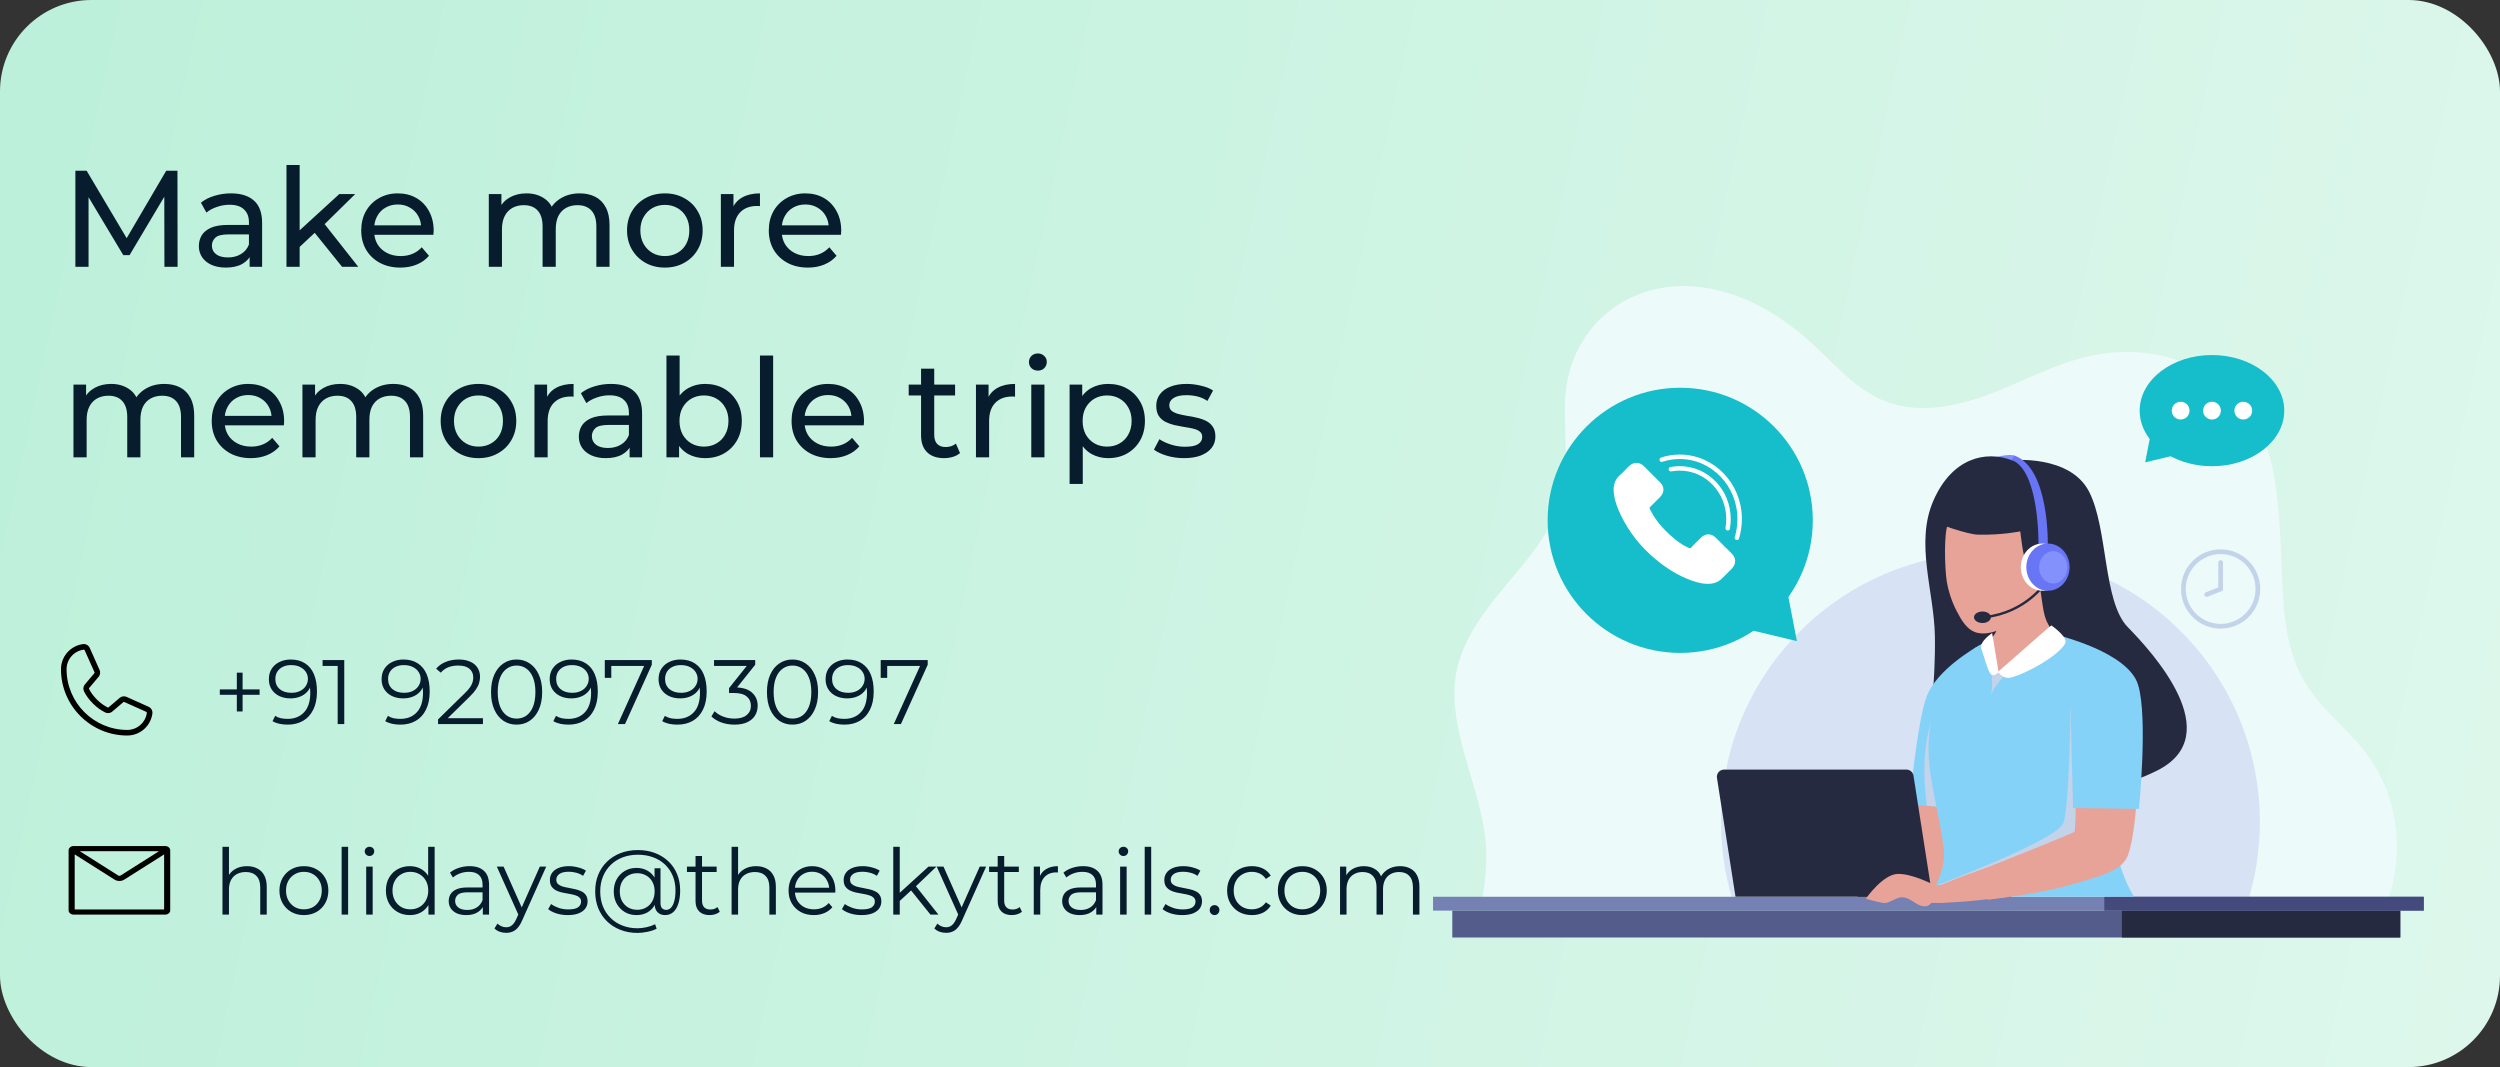 <svg width="328" height="140" viewBox="0 0 328 140" fill="none" xmlns="http://www.w3.org/2000/svg">
<rect x="0" y="0" width="328" height="140" fill="#333333" stroke="none"/>
<rect width="328" height="140" rx="12" fill="url(#paint0_linear_0_2710)"/>
<path d="M9.89 35V22.4H11.366L17.018 31.922H16.226L21.806 22.4H23.282L23.3 35H21.572L21.554 25.118H21.968L17 33.47H16.172L11.168 25.118H11.618V35H9.89ZM32.751 35V32.984L32.661 32.606V29.168C32.661 28.436 32.445 27.872 32.013 27.476C31.593 27.068 30.957 26.864 30.105 26.864C29.541 26.864 28.989 26.96 28.449 27.152C27.909 27.332 27.453 27.578 27.081 27.89L26.361 26.594C26.853 26.198 27.441 25.898 28.125 25.694C28.821 25.478 29.547 25.37 30.303 25.37C31.611 25.37 32.619 25.688 33.327 26.324C34.035 26.96 34.389 27.932 34.389 29.24V35H32.751ZM29.619 35.108C28.911 35.108 28.287 34.988 27.747 34.748C27.219 34.508 26.811 34.178 26.523 33.758C26.235 33.326 26.091 32.84 26.091 32.3C26.091 31.784 26.211 31.316 26.451 30.896C26.703 30.476 27.105 30.14 27.657 29.888C28.221 29.636 28.977 29.51 29.925 29.51H32.949V30.752H29.997C29.133 30.752 28.551 30.896 28.251 31.184C27.951 31.472 27.801 31.82 27.801 32.228C27.801 32.696 27.987 33.074 28.359 33.362C28.731 33.638 29.247 33.776 29.907 33.776C30.555 33.776 31.119 33.632 31.599 33.344C32.091 33.056 32.445 32.636 32.661 32.084L33.003 33.272C32.775 33.836 32.373 34.286 31.797 34.622C31.221 34.946 30.495 35.108 29.619 35.108ZM38.991 32.696L39.027 30.482L44.517 25.46H46.605L42.393 29.6L41.457 30.392L38.991 32.696ZM37.587 35V21.644H39.315V35H37.587ZM44.877 35L41.133 30.356L42.249 28.97L47.001 35H44.877ZM52.523 35.108C51.503 35.108 50.603 34.898 49.823 34.478C49.055 34.058 48.455 33.482 48.023 32.75C47.603 32.018 47.393 31.178 47.393 30.23C47.393 29.282 47.597 28.442 48.005 27.71C48.425 26.978 48.995 26.408 49.715 26C50.447 25.58 51.269 25.37 52.181 25.37C53.105 25.37 53.921 25.574 54.629 25.982C55.337 26.39 55.889 26.966 56.285 27.71C56.693 28.442 56.897 29.3 56.897 30.284C56.897 30.356 56.891 30.44 56.879 30.536C56.879 30.632 56.873 30.722 56.861 30.806H48.743V29.564H55.961L55.259 29.996C55.271 29.384 55.145 28.838 54.881 28.358C54.617 27.878 54.251 27.506 53.783 27.242C53.327 26.966 52.793 26.828 52.181 26.828C51.581 26.828 51.047 26.966 50.579 27.242C50.111 27.506 49.745 27.884 49.481 28.376C49.217 28.856 49.085 29.408 49.085 30.032V30.32C49.085 30.956 49.229 31.526 49.517 32.03C49.817 32.522 50.231 32.906 50.759 33.182C51.287 33.458 51.893 33.596 52.577 33.596C53.141 33.596 53.651 33.5 54.107 33.308C54.575 33.116 54.983 32.828 55.331 32.444L56.285 33.56C55.853 34.064 55.313 34.448 54.665 34.712C54.029 34.976 53.315 35.108 52.523 35.108ZM76.064 25.37C76.832 25.37 77.51 25.52 78.098 25.82C78.686 26.12 79.142 26.576 79.466 27.188C79.802 27.8 79.97 28.574 79.97 29.51V35H78.242V29.708C78.242 28.784 78.026 28.088 77.594 27.62C77.162 27.152 76.556 26.918 75.776 26.918C75.2 26.918 74.696 27.038 74.264 27.278C73.832 27.518 73.496 27.872 73.256 28.34C73.028 28.808 72.914 29.39 72.914 30.086V35H71.186V29.708C71.186 28.784 70.97 28.088 70.538 27.62C70.118 27.152 69.512 26.918 68.72 26.918C68.156 26.918 67.658 27.038 67.226 27.278C66.794 27.518 66.458 27.872 66.218 28.34C65.978 28.808 65.858 29.39 65.858 30.086V35H64.13V25.46H65.786V27.998L65.516 27.35C65.816 26.726 66.278 26.24 66.902 25.892C67.526 25.544 68.252 25.37 69.08 25.37C69.992 25.37 70.778 25.598 71.438 26.054C72.098 26.498 72.53 27.176 72.734 28.088L72.032 27.8C72.32 27.068 72.824 26.48 73.544 26.036C74.264 25.592 75.104 25.37 76.064 25.37ZM87.236 35.108C86.276 35.108 85.424 34.898 84.68 34.478C83.936 34.058 83.348 33.482 82.916 32.75C82.484 32.006 82.268 31.166 82.268 30.23C82.268 29.282 82.484 28.442 82.916 27.71C83.348 26.978 83.936 26.408 84.68 26C85.424 25.58 86.276 25.37 87.236 25.37C88.184 25.37 89.03 25.58 89.774 26C90.53 26.408 91.118 26.978 91.538 27.71C91.97 28.43 92.186 29.27 92.186 30.23C92.186 31.178 91.97 32.018 91.538 32.75C91.118 33.482 90.53 34.058 89.774 34.478C89.03 34.898 88.184 35.108 87.236 35.108ZM87.236 33.596C87.848 33.596 88.394 33.458 88.874 33.182C89.366 32.906 89.75 32.516 90.026 32.012C90.302 31.496 90.44 30.902 90.44 30.23C90.44 29.546 90.302 28.958 90.026 28.466C89.75 27.962 89.366 27.572 88.874 27.296C88.394 27.02 87.848 26.882 87.236 26.882C86.624 26.882 86.078 27.02 85.598 27.296C85.118 27.572 84.734 27.962 84.446 28.466C84.158 28.958 84.014 29.546 84.014 30.23C84.014 30.902 84.158 31.496 84.446 32.012C84.734 32.516 85.118 32.906 85.598 33.182C86.078 33.458 86.624 33.596 87.236 33.596ZM94.576 35V25.46H96.231V28.052L96.07 27.404C96.334 26.744 96.778 26.24 97.401 25.892C98.025 25.544 98.793 25.37 99.706 25.37V27.044C99.633 27.032 99.561 27.026 99.49 27.026C99.43 27.026 99.37 27.026 99.309 27.026C98.385 27.026 97.653 27.302 97.114 27.854C96.573 28.406 96.303 29.204 96.303 30.248V35H94.576ZM105.995 35.108C104.975 35.108 104.075 34.898 103.295 34.478C102.527 34.058 101.927 33.482 101.495 32.75C101.075 32.018 100.865 31.178 100.865 30.23C100.865 29.282 101.069 28.442 101.477 27.71C101.897 26.978 102.467 26.408 103.187 26C103.919 25.58 104.741 25.37 105.653 25.37C106.577 25.37 107.393 25.574 108.101 25.982C108.809 26.39 109.361 26.966 109.757 27.71C110.165 28.442 110.369 29.3 110.369 30.284C110.369 30.356 110.363 30.44 110.351 30.536C110.351 30.632 110.345 30.722 110.333 30.806H102.215V29.564H109.433L108.731 29.996C108.743 29.384 108.617 28.838 108.353 28.358C108.089 27.878 107.723 27.506 107.255 27.242C106.799 26.966 106.265 26.828 105.653 26.828C105.053 26.828 104.519 26.966 104.051 27.242C103.583 27.506 103.217 27.884 102.953 28.376C102.689 28.856 102.557 29.408 102.557 30.032V30.32C102.557 30.956 102.701 31.526 102.989 32.03C103.289 32.522 103.703 32.906 104.231 33.182C104.759 33.458 105.365 33.596 106.049 33.596C106.613 33.596 107.123 33.5 107.579 33.308C108.047 33.116 108.455 32.828 108.803 32.444L109.757 33.56C109.325 34.064 108.785 34.448 108.137 34.712C107.501 34.976 106.787 35.108 105.995 35.108ZM21.572 50.37C22.34 50.37 23.018 50.52 23.606 50.82C24.194 51.12 24.65 51.576 24.974 52.188C25.31 52.8 25.478 53.574 25.478 54.51V60H23.75V54.708C23.75 53.784 23.534 53.088 23.102 52.62C22.67 52.152 22.064 51.918 21.284 51.918C20.708 51.918 20.204 52.038 19.772 52.278C19.34 52.518 19.004 52.872 18.764 53.34C18.536 53.808 18.422 54.39 18.422 55.086V60H16.694V54.708C16.694 53.784 16.478 53.088 16.046 52.62C15.626 52.152 15.02 51.918 14.228 51.918C13.664 51.918 13.166 52.038 12.734 52.278C12.302 52.518 11.966 52.872 11.726 53.34C11.486 53.808 11.366 54.39 11.366 55.086V60H9.638V50.46H11.294V52.998L11.024 52.35C11.324 51.726 11.786 51.24 12.41 50.892C13.034 50.544 13.76 50.37 14.588 50.37C15.5 50.37 16.286 50.598 16.946 51.054C17.606 51.498 18.038 52.176 18.242 53.088L17.54 52.8C17.828 52.068 18.332 51.48 19.052 51.036C19.772 50.592 20.612 50.37 21.572 50.37ZM32.906 60.108C31.886 60.108 30.985 59.898 30.206 59.478C29.438 59.058 28.837 58.482 28.405 57.75C27.985 57.018 27.776 56.178 27.776 55.23C27.776 54.282 27.98 53.442 28.387 52.71C28.808 51.978 29.378 51.408 30.098 51C30.829 50.58 31.651 50.37 32.563 50.37C33.487 50.37 34.303 50.574 35.011 50.982C35.719 51.39 36.272 51.966 36.667 52.71C37.075 53.442 37.279 54.3 37.279 55.284C37.279 55.356 37.273 55.44 37.261 55.536C37.261 55.632 37.255 55.722 37.243 55.806H29.125V54.564H36.343L35.642 54.996C35.654 54.384 35.528 53.838 35.264 53.358C34.999 52.878 34.633 52.506 34.166 52.242C33.709 51.966 33.175 51.828 32.563 51.828C31.963 51.828 31.43 51.966 30.962 52.242C30.494 52.506 30.128 52.884 29.863 53.376C29.599 53.856 29.468 54.408 29.468 55.032V55.32C29.468 55.956 29.611 56.526 29.899 57.03C30.2 57.522 30.613 57.906 31.142 58.182C31.669 58.458 32.276 58.596 32.959 58.596C33.523 58.596 34.033 58.5 34.489 58.308C34.958 58.116 35.365 57.828 35.714 57.444L36.667 58.56C36.236 59.064 35.696 59.448 35.047 59.712C34.411 59.976 33.697 60.108 32.906 60.108ZM51.613 50.37C52.381 50.37 53.059 50.52 53.647 50.82C54.235 51.12 54.691 51.576 55.015 52.188C55.351 52.8 55.519 53.574 55.519 54.51V60H53.791V54.708C53.791 53.784 53.575 53.088 53.143 52.62C52.711 52.152 52.105 51.918 51.325 51.918C50.749 51.918 50.245 52.038 49.813 52.278C49.381 52.518 49.045 52.872 48.805 53.34C48.577 53.808 48.463 54.39 48.463 55.086V60H46.735V54.708C46.735 53.784 46.519 53.088 46.087 52.62C45.667 52.152 45.061 51.918 44.269 51.918C43.705 51.918 43.207 52.038 42.775 52.278C42.343 52.518 42.007 52.872 41.767 53.34C41.527 53.808 41.407 54.39 41.407 55.086V60H39.679V50.46H41.335V52.998L41.065 52.35C41.365 51.726 41.827 51.24 42.451 50.892C43.075 50.544 43.801 50.37 44.629 50.37C45.541 50.37 46.327 50.598 46.987 51.054C47.647 51.498 48.079 52.176 48.283 53.088L47.581 52.8C47.869 52.068 48.373 51.48 49.093 51.036C49.813 50.592 50.653 50.37 51.613 50.37ZM62.785 60.108C61.825 60.108 60.972 59.898 60.228 59.478C59.484 59.058 58.897 58.482 58.465 57.75C58.032 57.006 57.816 56.166 57.816 55.23C57.816 54.282 58.032 53.442 58.465 52.71C58.897 51.978 59.484 51.408 60.228 51C60.972 50.58 61.825 50.37 62.785 50.37C63.733 50.37 64.579 50.58 65.323 51C66.079 51.408 66.666 51.978 67.087 52.71C67.519 53.43 67.734 54.27 67.734 55.23C67.734 56.178 67.519 57.018 67.087 57.75C66.666 58.482 66.079 59.058 65.323 59.478C64.579 59.898 63.733 60.108 62.785 60.108ZM62.785 58.596C63.397 58.596 63.943 58.458 64.422 58.182C64.915 57.906 65.299 57.516 65.575 57.012C65.85 56.496 65.989 55.902 65.989 55.23C65.989 54.546 65.85 53.958 65.575 53.466C65.299 52.962 64.915 52.572 64.422 52.296C63.943 52.02 63.397 51.882 62.785 51.882C62.172 51.882 61.627 52.02 61.147 52.296C60.666 52.572 60.282 52.962 59.995 53.466C59.706 53.958 59.562 54.546 59.562 55.23C59.562 55.902 59.706 56.496 59.995 57.012C60.282 57.516 60.666 57.906 61.147 58.182C61.627 58.458 62.172 58.596 62.785 58.596ZM70.124 60V50.46H71.78V53.052L71.618 52.404C71.882 51.744 72.326 51.24 72.95 50.892C73.574 50.544 74.342 50.37 75.254 50.37V52.044C75.182 52.032 75.11 52.026 75.038 52.026C74.978 52.026 74.918 52.026 74.858 52.026C73.934 52.026 73.202 52.302 72.662 52.854C72.122 53.406 71.852 54.204 71.852 55.248V60H70.124ZM82.603 60V57.984L82.513 57.606V54.168C82.513 53.436 82.297 52.872 81.865 52.476C81.445 52.068 80.809 51.864 79.957 51.864C79.393 51.864 78.841 51.96 78.301 52.152C77.761 52.332 77.305 52.578 76.933 52.89L76.213 51.594C76.705 51.198 77.293 50.898 77.977 50.694C78.673 50.478 79.399 50.37 80.155 50.37C81.463 50.37 82.471 50.688 83.179 51.324C83.887 51.96 84.241 52.932 84.241 54.24V60H82.603ZM79.471 60.108C78.763 60.108 78.139 59.988 77.599 59.748C77.071 59.508 76.663 59.178 76.375 58.758C76.087 58.326 75.943 57.84 75.943 57.3C75.943 56.784 76.063 56.316 76.303 55.896C76.555 55.476 76.957 55.14 77.509 54.888C78.073 54.636 78.829 54.51 79.777 54.51H82.801V55.752H79.849C78.985 55.752 78.403 55.896 78.103 56.184C77.803 56.472 77.653 56.82 77.653 57.228C77.653 57.696 77.839 58.074 78.211 58.362C78.583 58.638 79.099 58.776 79.759 58.776C80.407 58.776 80.971 58.632 81.451 58.344C81.943 58.056 82.297 57.636 82.513 57.084L82.855 58.272C82.627 58.836 82.225 59.286 81.649 59.622C81.073 59.946 80.347 60.108 79.471 60.108ZM92.497 60.108C91.681 60.108 90.943 59.928 90.283 59.568C89.635 59.196 89.119 58.65 88.735 57.93C88.363 57.21 88.177 56.31 88.177 55.23C88.177 54.15 88.369 53.25 88.753 52.53C89.149 51.81 89.671 51.27 90.319 50.91C90.979 50.55 91.705 50.37 92.497 50.37C93.433 50.37 94.261 50.574 94.981 50.982C95.701 51.39 96.271 51.96 96.691 52.692C97.111 53.412 97.321 54.258 97.321 55.23C97.321 56.202 97.111 57.054 96.691 57.786C96.271 58.518 95.701 59.088 94.981 59.496C94.261 59.904 93.433 60.108 92.497 60.108ZM87.439 60V46.644H89.167V52.998L88.987 55.212L89.095 57.426V60H87.439ZM92.353 58.596C92.965 58.596 93.511 58.458 93.991 58.182C94.483 57.906 94.867 57.516 95.143 57.012C95.431 56.496 95.575 55.902 95.575 55.23C95.575 54.546 95.431 53.958 95.143 53.466C94.867 52.962 94.483 52.572 93.991 52.296C93.511 52.02 92.965 51.882 92.353 51.882C91.753 51.882 91.207 52.02 90.715 52.296C90.235 52.572 89.851 52.962 89.563 53.466C89.287 53.958 89.149 54.546 89.149 55.23C89.149 55.902 89.287 56.496 89.563 57.012C89.851 57.516 90.235 57.906 90.715 58.182C91.207 58.458 91.753 58.596 92.353 58.596ZM99.708 60V46.644H101.436V60H99.708ZM108.984 60.108C107.964 60.108 107.064 59.898 106.284 59.478C105.516 59.058 104.916 58.482 104.484 57.75C104.064 57.018 103.854 56.178 103.854 55.23C103.854 54.282 104.058 53.442 104.466 52.71C104.886 51.978 105.456 51.408 106.176 51C106.908 50.58 107.73 50.37 108.642 50.37C109.566 50.37 110.382 50.574 111.09 50.982C111.798 51.39 112.35 51.966 112.746 52.71C113.154 53.442 113.358 54.3 113.358 55.284C113.358 55.356 113.352 55.44 113.34 55.536C113.34 55.632 113.334 55.722 113.322 55.806H105.204V54.564H112.422L111.72 54.996C111.732 54.384 111.606 53.838 111.342 53.358C111.078 52.878 110.712 52.506 110.244 52.242C109.788 51.966 109.254 51.828 108.642 51.828C108.042 51.828 107.508 51.966 107.04 52.242C106.572 52.506 106.206 52.884 105.942 53.376C105.678 53.856 105.546 54.408 105.546 55.032V55.32C105.546 55.956 105.69 56.526 105.978 57.03C106.278 57.522 106.692 57.906 107.22 58.182C107.748 58.458 108.354 58.596 109.038 58.596C109.602 58.596 110.112 58.5 110.568 58.308C111.036 58.116 111.444 57.828 111.792 57.444L112.746 58.56C112.314 59.064 111.774 59.448 111.126 59.712C110.49 59.976 109.776 60.108 108.984 60.108ZM123.867 60.108C122.907 60.108 122.163 59.85 121.635 59.334C121.107 58.818 120.843 58.08 120.843 57.12V48.372H122.571V57.048C122.571 57.564 122.697 57.96 122.949 58.236C123.213 58.512 123.585 58.65 124.065 58.65C124.605 58.65 125.055 58.5 125.415 58.2L125.955 59.442C125.691 59.67 125.373 59.838 125.001 59.946C124.641 60.054 124.263 60.108 123.867 60.108ZM119.223 51.882V50.46H125.307V51.882H119.223ZM128.044 60V50.46H129.7V53.052L129.538 52.404C129.802 51.744 130.246 51.24 130.87 50.892C131.494 50.544 132.262 50.37 133.174 50.37V52.044C133.102 52.032 133.03 52.026 132.958 52.026C132.898 52.026 132.838 52.026 132.778 52.026C131.854 52.026 131.122 52.302 130.582 52.854C130.042 53.406 129.772 54.204 129.772 55.248V60H128.044ZM135.304 60V50.46H137.032V60H135.304ZM136.168 48.624C135.832 48.624 135.55 48.516 135.322 48.3C135.106 48.084 134.998 47.82 134.998 47.508C134.998 47.184 135.106 46.914 135.322 46.698C135.55 46.482 135.832 46.374 136.168 46.374C136.504 46.374 136.78 46.482 136.996 46.698C137.224 46.902 137.338 47.16 137.338 47.472C137.338 47.796 137.23 48.072 137.014 48.3C136.798 48.516 136.516 48.624 136.168 48.624ZM145.389 60.108C144.597 60.108 143.871 59.928 143.211 59.568C142.563 59.196 142.041 58.65 141.645 57.93C141.261 57.21 141.069 56.31 141.069 55.23C141.069 54.15 141.255 53.25 141.627 52.53C142.011 51.81 142.527 51.27 143.175 50.91C143.835 50.55 144.573 50.37 145.389 50.37C146.325 50.37 147.153 50.574 147.873 50.982C148.593 51.39 149.163 51.96 149.583 52.692C150.003 53.412 150.213 54.258 150.213 55.23C150.213 56.202 150.003 57.054 149.583 57.786C149.163 58.518 148.593 59.088 147.873 59.496C147.153 59.904 146.325 60.108 145.389 60.108ZM140.331 63.492V50.46H141.987V53.034L141.879 55.248L142.059 57.462V63.492H140.331ZM145.245 58.596C145.857 58.596 146.403 58.458 146.883 58.182C147.375 57.906 147.759 57.516 148.035 57.012C148.323 56.496 148.467 55.902 148.467 55.23C148.467 54.546 148.323 53.958 148.035 53.466C147.759 52.962 147.375 52.572 146.883 52.296C146.403 52.02 145.857 51.882 145.245 51.882C144.645 51.882 144.099 52.02 143.607 52.296C143.127 52.572 142.743 52.962 142.455 53.466C142.179 53.958 142.041 54.546 142.041 55.23C142.041 55.902 142.179 56.496 142.455 57.012C142.743 57.516 143.127 57.906 143.607 58.182C144.099 58.458 144.645 58.596 145.245 58.596ZM155.337 60.108C154.545 60.108 153.789 60 153.069 59.784C152.361 59.568 151.803 59.304 151.395 58.992L152.115 57.624C152.523 57.9 153.027 58.134 153.627 58.326C154.227 58.518 154.839 58.614 155.463 58.614C156.267 58.614 156.843 58.5 157.191 58.272C157.551 58.044 157.731 57.726 157.731 57.318C157.731 57.018 157.623 56.784 157.407 56.616C157.191 56.448 156.903 56.322 156.543 56.238C156.195 56.154 155.805 56.082 155.373 56.022C154.941 55.95 154.509 55.866 154.077 55.77C153.645 55.662 153.249 55.518 152.889 55.338C152.529 55.146 152.241 54.888 152.025 54.564C151.809 54.228 151.701 53.784 151.701 53.232C151.701 52.656 151.863 52.152 152.187 51.72C152.511 51.288 152.967 50.958 153.555 50.73C154.155 50.49 154.863 50.37 155.679 50.37C156.303 50.37 156.933 50.448 157.569 50.604C158.217 50.748 158.745 50.958 159.153 51.234L158.415 52.602C157.983 52.314 157.533 52.116 157.065 52.008C156.597 51.9 156.129 51.846 155.661 51.846C154.905 51.846 154.341 51.972 153.969 52.224C153.597 52.464 153.411 52.776 153.411 53.16C153.411 53.484 153.519 53.736 153.735 53.916C153.963 54.084 154.251 54.216 154.599 54.312C154.959 54.408 155.355 54.492 155.787 54.564C156.219 54.624 156.651 54.708 157.083 54.816C157.515 54.912 157.905 55.05 158.253 55.23C158.613 55.41 158.901 55.662 159.117 55.986C159.345 56.31 159.459 56.742 159.459 57.282C159.459 57.858 159.291 58.356 158.955 58.776C158.619 59.196 158.145 59.526 157.533 59.766C156.921 59.994 156.189 60.108 155.337 60.108Z" fill="#071C2C"/>
<path d="M19.485 92.722L16.593 91.426C16.462 91.37 16.319 91.347 16.177 91.361C16.035 91.374 15.899 91.422 15.78 91.501C15.768 91.509 15.757 91.517 15.746 91.526L14.234 92.812C14.218 92.821 14.201 92.826 14.183 92.826C14.165 92.827 14.148 92.823 14.131 92.816C13.16 92.347 12.153 91.347 11.682 90.388C11.674 90.372 11.67 90.355 11.67 90.337C11.67 90.319 11.674 90.302 11.682 90.285L12.972 88.755C12.982 88.743 12.99 88.732 12.998 88.719C13.076 88.6 13.123 88.464 13.135 88.322C13.147 88.18 13.123 88.037 13.066 87.907L11.78 85.019C11.706 84.849 11.58 84.707 11.419 84.614C11.259 84.522 11.072 84.484 10.888 84.506C10.088 84.612 9.354 85.004 8.822 85.612C8.291 86.219 7.998 86.999 8 87.806C8 92.6 11.9 96.5 16.694 96.5C17.501 96.501 18.281 96.209 18.888 95.678C19.495 95.146 19.888 94.412 19.994 93.612C20.016 93.429 19.979 93.243 19.887 93.083C19.796 92.922 19.655 92.796 19.485 92.722ZM16.694 95.765C12.306 95.765 8.735 92.195 8.735 87.806C8.733 87.178 8.959 86.57 9.373 86.097C9.786 85.624 10.357 85.317 10.98 85.234H10.994C11.019 85.235 11.043 85.243 11.063 85.257C11.083 85.271 11.098 85.291 11.107 85.314L12.399 88.199C12.406 88.215 12.41 88.232 12.41 88.25C12.41 88.268 12.406 88.285 12.399 88.301L11.106 89.835C11.096 89.846 11.088 89.858 11.08 89.87C10.999 89.994 10.951 90.136 10.941 90.283C10.932 90.431 10.96 90.578 11.024 90.711C11.567 91.823 12.688 92.935 13.812 93.478C13.945 93.541 14.094 93.569 14.241 93.558C14.389 93.548 14.531 93.499 14.655 93.417C14.666 93.409 14.678 93.4 14.689 93.391L16.2 92.105C16.215 92.097 16.232 92.092 16.248 92.091C16.265 92.09 16.282 92.093 16.298 92.099L19.191 93.395C19.215 93.405 19.235 93.422 19.248 93.445C19.261 93.466 19.267 93.492 19.265 93.518C19.183 94.141 18.877 94.713 18.403 95.126C17.93 95.54 17.323 95.767 16.694 95.765Z" fill="black"/>
<path d="M31.072 93.344V88.256H31.828V93.344H31.072ZM28.84 91.16V90.452H34.06V91.16H28.84ZM38.142 86.528C38.886 86.528 39.514 86.696 40.026 87.032C40.538 87.36 40.926 87.836 41.19 88.46C41.454 89.084 41.586 89.84 41.586 90.728C41.586 91.672 41.422 92.468 41.094 93.116C40.774 93.764 40.326 94.252 39.75 94.58C39.174 94.908 38.506 95.072 37.746 95.072C37.37 95.072 37.01 95.036 36.666 94.964C36.33 94.892 36.026 94.776 35.754 94.616L36.102 93.92C36.318 94.064 36.566 94.168 36.846 94.232C37.134 94.288 37.43 94.316 37.734 94.316C38.638 94.316 39.358 94.028 39.894 93.452C40.438 92.876 40.71 92.016 40.71 90.872C40.71 90.688 40.698 90.468 40.674 90.212C40.658 89.956 40.614 89.7 40.542 89.444L40.842 89.672C40.762 90.088 40.59 90.444 40.326 90.74C40.07 91.028 39.75 91.248 39.366 91.4C38.99 91.552 38.57 91.628 38.106 91.628C37.554 91.628 37.062 91.524 36.63 91.316C36.206 91.108 35.874 90.816 35.634 90.44C35.394 90.064 35.274 89.62 35.274 89.108C35.274 88.58 35.398 88.124 35.646 87.74C35.894 87.356 36.234 87.06 36.666 86.852C37.106 86.636 37.598 86.528 38.142 86.528ZM38.178 87.26C37.778 87.26 37.422 87.336 37.11 87.488C36.806 87.632 36.566 87.84 36.39 88.112C36.214 88.384 36.126 88.708 36.126 89.084C36.126 89.636 36.314 90.076 36.69 90.404C37.074 90.732 37.59 90.896 38.238 90.896C38.67 90.896 39.046 90.816 39.366 90.656C39.694 90.496 39.946 90.276 40.122 89.996C40.306 89.716 40.398 89.404 40.398 89.06C40.398 88.748 40.314 88.456 40.146 88.184C39.978 87.912 39.73 87.692 39.402 87.524C39.074 87.348 38.666 87.26 38.178 87.26ZM44.303 95V86.96L44.687 87.368H42.323V86.6H45.167V95H44.303ZM52.931 86.528C53.675 86.528 54.303 86.696 54.815 87.032C55.327 87.36 55.715 87.836 55.979 88.46C56.243 89.084 56.375 89.84 56.375 90.728C56.375 91.672 56.211 92.468 55.883 93.116C55.563 93.764 55.115 94.252 54.539 94.58C53.963 94.908 53.295 95.072 52.535 95.072C52.159 95.072 51.799 95.036 51.455 94.964C51.119 94.892 50.815 94.776 50.543 94.616L50.891 93.92C51.107 94.064 51.355 94.168 51.635 94.232C51.923 94.288 52.219 94.316 52.523 94.316C53.427 94.316 54.147 94.028 54.683 93.452C55.227 92.876 55.499 92.016 55.499 90.872C55.499 90.688 55.487 90.468 55.463 90.212C55.447 89.956 55.403 89.7 55.331 89.444L55.631 89.672C55.551 90.088 55.379 90.444 55.115 90.74C54.859 91.028 54.539 91.248 54.155 91.4C53.779 91.552 53.359 91.628 52.895 91.628C52.343 91.628 51.851 91.524 51.419 91.316C50.995 91.108 50.663 90.816 50.423 90.44C50.183 90.064 50.063 89.62 50.063 89.108C50.063 88.58 50.187 88.124 50.435 87.74C50.683 87.356 51.023 87.06 51.455 86.852C51.895 86.636 52.387 86.528 52.931 86.528ZM52.967 87.26C52.567 87.26 52.211 87.336 51.899 87.488C51.595 87.632 51.355 87.84 51.179 88.112C51.003 88.384 50.915 88.708 50.915 89.084C50.915 89.636 51.103 90.076 51.479 90.404C51.863 90.732 52.379 90.896 53.027 90.896C53.459 90.896 53.835 90.816 54.155 90.656C54.483 90.496 54.735 90.276 54.911 89.996C55.095 89.716 55.187 89.404 55.187 89.06C55.187 88.748 55.103 88.456 54.935 88.184C54.767 87.912 54.519 87.692 54.191 87.524C53.863 87.348 53.455 87.26 52.967 87.26ZM57.472 95V94.388L60.964 90.968C61.284 90.656 61.524 90.384 61.684 90.152C61.844 89.912 61.952 89.688 62.008 89.48C62.064 89.272 62.092 89.076 62.092 88.892C62.092 88.404 61.924 88.02 61.588 87.74C61.26 87.46 60.772 87.32 60.124 87.32C59.628 87.32 59.188 87.396 58.804 87.548C58.428 87.7 58.104 87.936 57.832 88.256L57.22 87.728C57.548 87.344 57.968 87.048 58.48 86.84C58.992 86.632 59.564 86.528 60.196 86.528C60.764 86.528 61.256 86.62 61.672 86.804C62.088 86.98 62.408 87.24 62.632 87.584C62.864 87.928 62.98 88.332 62.98 88.796C62.98 89.068 62.94 89.336 62.86 89.6C62.788 89.864 62.652 90.144 62.452 90.44C62.26 90.728 61.976 91.056 61.6 91.424L58.396 94.568L58.156 94.232H63.364V95H57.472ZM67.773 95.072C67.125 95.072 66.549 94.904 66.045 94.568C65.541 94.224 65.145 93.736 64.857 93.104C64.569 92.464 64.425 91.696 64.425 90.8C64.425 89.904 64.569 89.14 64.857 88.508C65.145 87.868 65.541 87.38 66.045 87.044C66.549 86.7 67.125 86.528 67.773 86.528C68.421 86.528 68.997 86.7 69.501 87.044C70.005 87.38 70.401 87.868 70.689 88.508C70.985 89.14 71.133 89.904 71.133 90.8C71.133 91.696 70.985 92.464 70.689 93.104C70.401 93.736 70.005 94.224 69.501 94.568C68.997 94.904 68.421 95.072 67.773 95.072ZM67.773 94.28C68.269 94.28 68.701 94.148 69.069 93.884C69.437 93.612 69.725 93.22 69.933 92.708C70.141 92.188 70.245 91.552 70.245 90.8C70.245 90.048 70.141 89.416 69.933 88.904C69.725 88.384 69.437 87.992 69.069 87.728C68.701 87.456 68.269 87.32 67.773 87.32C67.293 87.32 66.865 87.456 66.489 87.728C66.113 87.992 65.821 88.384 65.613 88.904C65.405 89.416 65.301 90.048 65.301 90.8C65.301 91.552 65.405 92.188 65.613 92.708C65.821 93.22 66.113 93.612 66.489 93.884C66.865 94.148 67.293 94.28 67.773 94.28ZM74.986 86.528C75.73 86.528 76.358 86.696 76.87 87.032C77.382 87.36 77.77 87.836 78.034 88.46C78.298 89.084 78.43 89.84 78.43 90.728C78.43 91.672 78.266 92.468 77.938 93.116C77.618 93.764 77.17 94.252 76.594 94.58C76.018 94.908 75.35 95.072 74.59 95.072C74.214 95.072 73.854 95.036 73.51 94.964C73.174 94.892 72.87 94.776 72.598 94.616L72.946 93.92C73.162 94.064 73.41 94.168 73.69 94.232C73.978 94.288 74.274 94.316 74.578 94.316C75.482 94.316 76.202 94.028 76.738 93.452C77.282 92.876 77.554 92.016 77.554 90.872C77.554 90.688 77.542 90.468 77.518 90.212C77.502 89.956 77.458 89.7 77.386 89.444L77.686 89.672C77.606 90.088 77.434 90.444 77.17 90.74C76.914 91.028 76.594 91.248 76.21 91.4C75.834 91.552 75.414 91.628 74.95 91.628C74.398 91.628 73.906 91.524 73.474 91.316C73.05 91.108 72.718 90.816 72.478 90.44C72.238 90.064 72.118 89.62 72.118 89.108C72.118 88.58 72.242 88.124 72.49 87.74C72.738 87.356 73.078 87.06 73.51 86.852C73.95 86.636 74.442 86.528 74.986 86.528ZM75.022 87.26C74.622 87.26 74.266 87.336 73.954 87.488C73.65 87.632 73.41 87.84 73.234 88.112C73.058 88.384 72.97 88.708 72.97 89.084C72.97 89.636 73.158 90.076 73.534 90.404C73.918 90.732 74.434 90.896 75.082 90.896C75.514 90.896 75.89 90.816 76.21 90.656C76.538 90.496 76.79 90.276 76.966 89.996C77.15 89.716 77.242 89.404 77.242 89.06C77.242 88.748 77.158 88.456 76.99 88.184C76.822 87.912 76.574 87.692 76.246 87.524C75.918 87.348 75.51 87.26 75.022 87.26ZM81.065 95L84.689 86.984L84.953 87.368H79.757L80.201 86.948V88.94H79.349V86.6H85.517V87.212L82.001 95H81.065ZM89.271 86.528C90.015 86.528 90.643 86.696 91.155 87.032C91.667 87.36 92.055 87.836 92.319 88.46C92.583 89.084 92.715 89.84 92.715 90.728C92.715 91.672 92.551 92.468 92.223 93.116C91.903 93.764 91.455 94.252 90.879 94.58C90.303 94.908 89.635 95.072 88.875 95.072C88.499 95.072 88.139 95.036 87.795 94.964C87.459 94.892 87.155 94.776 86.883 94.616L87.231 93.92C87.447 94.064 87.695 94.168 87.975 94.232C88.263 94.288 88.559 94.316 88.863 94.316C89.767 94.316 90.487 94.028 91.023 93.452C91.567 92.876 91.839 92.016 91.839 90.872C91.839 90.688 91.827 90.468 91.803 90.212C91.787 89.956 91.743 89.7 91.671 89.444L91.971 89.672C91.891 90.088 91.719 90.444 91.455 90.74C91.199 91.028 90.879 91.248 90.495 91.4C90.119 91.552 89.699 91.628 89.235 91.628C88.683 91.628 88.191 91.524 87.759 91.316C87.335 91.108 87.003 90.816 86.763 90.44C86.523 90.064 86.403 89.62 86.403 89.108C86.403 88.58 86.527 88.124 86.775 87.74C87.023 87.356 87.363 87.06 87.795 86.852C88.235 86.636 88.727 86.528 89.271 86.528ZM89.307 87.26C88.907 87.26 88.551 87.336 88.239 87.488C87.935 87.632 87.695 87.84 87.519 88.112C87.343 88.384 87.255 88.708 87.255 89.084C87.255 89.636 87.443 90.076 87.819 90.404C88.203 90.732 88.719 90.896 89.367 90.896C89.799 90.896 90.175 90.816 90.495 90.656C90.823 90.496 91.075 90.276 91.251 89.996C91.435 89.716 91.527 89.404 91.527 89.06C91.527 88.748 91.443 88.456 91.275 88.184C91.107 87.912 90.859 87.692 90.531 87.524C90.203 87.348 89.795 87.26 89.307 87.26ZM96.359 95.072C95.751 95.072 95.175 94.976 94.631 94.784C94.095 94.584 93.663 94.32 93.335 93.992L93.755 93.308C94.027 93.588 94.391 93.82 94.847 94.004C95.311 94.188 95.815 94.28 96.359 94.28C97.055 94.28 97.587 94.128 97.955 93.824C98.331 93.52 98.519 93.112 98.519 92.6C98.519 92.088 98.335 91.68 97.967 91.376C97.607 91.072 97.035 90.92 96.251 90.92H95.651V90.284L98.243 87.032L98.363 87.368H93.683V86.6H99.083V87.212L96.491 90.464L96.071 90.188H96.395C97.403 90.188 98.155 90.412 98.651 90.86C99.155 91.308 99.407 91.884 99.407 92.588C99.407 93.06 99.295 93.484 99.071 93.86C98.847 94.236 98.507 94.532 98.051 94.748C97.603 94.964 97.039 95.072 96.359 95.072ZM103.972 95.072C103.324 95.072 102.748 94.904 102.244 94.568C101.74 94.224 101.344 93.736 101.056 93.104C100.768 92.464 100.624 91.696 100.624 90.8C100.624 89.904 100.768 89.14 101.056 88.508C101.344 87.868 101.74 87.38 102.244 87.044C102.748 86.7 103.324 86.528 103.972 86.528C104.62 86.528 105.196 86.7 105.7 87.044C106.204 87.38 106.6 87.868 106.888 88.508C107.184 89.14 107.332 89.904 107.332 90.8C107.332 91.696 107.184 92.464 106.888 93.104C106.6 93.736 106.204 94.224 105.7 94.568C105.196 94.904 104.62 95.072 103.972 95.072ZM103.972 94.28C104.468 94.28 104.9 94.148 105.268 93.884C105.636 93.612 105.924 93.22 106.132 92.708C106.34 92.188 106.444 91.552 106.444 90.8C106.444 90.048 106.34 89.416 106.132 88.904C105.924 88.384 105.636 87.992 105.268 87.728C104.9 87.456 104.468 87.32 103.972 87.32C103.492 87.32 103.064 87.456 102.688 87.728C102.312 87.992 102.02 88.384 101.812 88.904C101.604 89.416 101.5 90.048 101.5 90.8C101.5 91.552 101.604 92.188 101.812 92.708C102.02 93.22 102.312 93.612 102.688 93.884C103.064 94.148 103.492 94.28 103.972 94.28ZM111.185 86.528C111.929 86.528 112.557 86.696 113.069 87.032C113.581 87.36 113.969 87.836 114.233 88.46C114.497 89.084 114.629 89.84 114.629 90.728C114.629 91.672 114.465 92.468 114.137 93.116C113.817 93.764 113.369 94.252 112.793 94.58C112.217 94.908 111.549 95.072 110.789 95.072C110.413 95.072 110.053 95.036 109.709 94.964C109.373 94.892 109.069 94.776 108.797 94.616L109.145 93.92C109.361 94.064 109.609 94.168 109.889 94.232C110.177 94.288 110.473 94.316 110.777 94.316C111.681 94.316 112.401 94.028 112.937 93.452C113.481 92.876 113.753 92.016 113.753 90.872C113.753 90.688 113.741 90.468 113.717 90.212C113.701 89.956 113.657 89.7 113.585 89.444L113.885 89.672C113.805 90.088 113.633 90.444 113.369 90.74C113.113 91.028 112.793 91.248 112.409 91.4C112.033 91.552 111.613 91.628 111.149 91.628C110.597 91.628 110.105 91.524 109.673 91.316C109.249 91.108 108.917 90.816 108.677 90.44C108.437 90.064 108.317 89.62 108.317 89.108C108.317 88.58 108.441 88.124 108.689 87.74C108.937 87.356 109.277 87.06 109.709 86.852C110.149 86.636 110.641 86.528 111.185 86.528ZM111.221 87.26C110.821 87.26 110.465 87.336 110.153 87.488C109.849 87.632 109.609 87.84 109.433 88.112C109.257 88.384 109.169 88.708 109.169 89.084C109.169 89.636 109.357 90.076 109.733 90.404C110.117 90.732 110.633 90.896 111.281 90.896C111.713 90.896 112.089 90.816 112.409 90.656C112.737 90.496 112.989 90.276 113.165 89.996C113.349 89.716 113.441 89.404 113.441 89.06C113.441 88.748 113.357 88.456 113.189 88.184C113.021 87.912 112.773 87.692 112.445 87.524C112.117 87.348 111.709 87.26 111.221 87.26ZM117.264 95L120.888 86.984L121.152 87.368H115.956L116.4 86.948V88.94H115.548V86.6H121.716V87.212L118.2 95H117.264Z" fill="#071C2C"/>
<path fill-rule="evenodd" clip-rule="evenodd" d="M10.467 111.675L15.507 114.864C15.553 114.894 15.609 114.909 15.667 114.909C15.724 114.909 15.78 114.894 15.827 114.864L20.867 111.675H10.467ZM21.533 112.097L16.307 115.404C16.122 115.521 15.898 115.584 15.667 115.584C15.436 115.584 15.211 115.521 15.027 115.404L9.8 112.097V119.325H21.533V112.097ZM9.667 111H21.667C21.843 111 22.013 111.059 22.138 111.165C22.263 111.27 22.333 111.413 22.333 111.562V119.438C22.333 119.587 22.263 119.73 22.138 119.835C22.013 119.941 21.843 120 21.667 120H9.667C9.49 120 9.32 119.941 9.195 119.835C9.07 119.73 9 119.587 9 119.438V111.562C9 111.413 9.07 111.27 9.195 111.165C9.32 111.059 9.49 111 9.667 111Z" fill="black"/>
<path d="M32.404 113.64C32.916 113.64 33.364 113.74 33.748 113.94C34.14 114.132 34.444 114.428 34.66 114.828C34.884 115.228 34.996 115.732 34.996 116.34V120H34.144V116.424C34.144 115.76 33.976 115.26 33.64 114.924C33.312 114.58 32.848 114.408 32.248 114.408C31.8 114.408 31.408 114.5 31.072 114.684C30.744 114.86 30.488 115.12 30.304 115.464C30.128 115.8 30.04 116.208 30.04 116.688V120H29.188V111.096H30.04V115.428L29.872 115.104C30.072 114.648 30.392 114.292 30.832 114.036C31.272 113.772 31.796 113.64 32.404 113.64ZM39.865 120.06C39.257 120.06 38.709 119.924 38.221 119.652C37.741 119.372 37.361 118.992 37.081 118.512C36.801 118.024 36.661 117.468 36.661 116.844C36.661 116.212 36.801 115.656 37.081 115.176C37.361 114.696 37.741 114.32 38.221 114.048C38.701 113.776 39.249 113.64 39.865 113.64C40.489 113.64 41.041 113.776 41.521 114.048C42.009 114.32 42.389 114.696 42.661 115.176C42.941 115.656 43.081 116.212 43.081 116.844C43.081 117.468 42.941 118.024 42.661 118.512C42.389 118.992 42.009 119.372 41.521 119.652C41.033 119.924 40.481 120.06 39.865 120.06ZM39.865 119.304C40.321 119.304 40.725 119.204 41.077 119.004C41.429 118.796 41.705 118.508 41.905 118.14C42.113 117.764 42.217 117.332 42.217 116.844C42.217 116.348 42.113 115.916 41.905 115.548C41.705 115.18 41.429 114.896 41.077 114.696C40.725 114.488 40.325 114.384 39.877 114.384C39.429 114.384 39.029 114.488 38.677 114.696C38.325 114.896 38.045 115.18 37.837 115.548C37.629 115.916 37.525 116.348 37.525 116.844C37.525 117.332 37.629 117.764 37.837 118.14C38.045 118.508 38.325 118.796 38.677 119.004C39.029 119.204 39.425 119.304 39.865 119.304ZM44.821 120V111.096H45.673V120H44.821ZM48.044 120V113.7H48.895V120H48.044ZM48.475 112.308C48.3 112.308 48.151 112.248 48.032 112.128C47.911 112.008 47.852 111.864 47.852 111.696C47.852 111.528 47.911 111.388 48.032 111.276C48.151 111.156 48.3 111.096 48.475 111.096C48.651 111.096 48.8 111.152 48.919 111.264C49.039 111.376 49.099 111.516 49.099 111.684C49.099 111.86 49.039 112.008 48.919 112.128C48.807 112.248 48.66 112.308 48.475 112.308ZM53.774 120.06C53.174 120.06 52.634 119.924 52.154 119.652C51.682 119.38 51.31 119.004 51.038 118.524C50.766 118.036 50.63 117.476 50.63 116.844C50.63 116.204 50.766 115.644 51.038 115.164C51.31 114.684 51.682 114.312 52.154 114.048C52.634 113.776 53.174 113.64 53.774 113.64C54.326 113.64 54.818 113.764 55.25 114.012C55.69 114.26 56.038 114.624 56.294 115.104C56.558 115.576 56.69 116.156 56.69 116.844C56.69 117.524 56.562 118.104 56.306 118.584C56.05 119.064 55.702 119.432 55.262 119.688C54.83 119.936 54.334 120.06 53.774 120.06ZM53.834 119.304C54.282 119.304 54.682 119.204 55.034 119.004C55.394 118.796 55.674 118.508 55.874 118.14C56.082 117.764 56.186 117.332 56.186 116.844C56.186 116.348 56.082 115.916 55.874 115.548C55.674 115.18 55.394 114.896 55.034 114.696C54.682 114.488 54.282 114.384 53.834 114.384C53.394 114.384 52.998 114.488 52.646 114.696C52.294 114.896 52.014 115.18 51.806 115.548C51.598 115.916 51.494 116.348 51.494 116.844C51.494 117.332 51.598 117.764 51.806 118.14C52.014 118.508 52.294 118.796 52.646 119.004C52.998 119.204 53.394 119.304 53.834 119.304ZM56.21 120V118.104L56.294 116.832L56.174 115.56V111.096H57.026V120H56.21ZM63.347 120V118.608L63.311 118.38V116.052C63.311 115.516 63.159 115.104 62.855 114.816C62.559 114.528 62.115 114.384 61.523 114.384C61.115 114.384 60.727 114.452 60.359 114.588C59.991 114.724 59.679 114.904 59.423 115.128L59.039 114.492C59.359 114.22 59.743 114.012 60.191 113.868C60.639 113.716 61.111 113.64 61.607 113.64C62.423 113.64 63.051 113.844 63.491 114.252C63.939 114.652 64.163 115.264 64.163 116.088V120H63.347ZM61.175 120.06C60.703 120.06 60.291 119.984 59.939 119.832C59.595 119.672 59.331 119.456 59.147 119.184C58.963 118.904 58.871 118.584 58.871 118.224C58.871 117.896 58.947 117.6 59.099 117.336C59.259 117.064 59.515 116.848 59.867 116.688C60.227 116.52 60.707 116.436 61.307 116.436H63.479V117.072H61.331C60.723 117.072 60.299 117.18 60.059 117.396C59.827 117.612 59.711 117.88 59.711 118.2C59.711 118.56 59.851 118.848 60.131 119.064C60.411 119.28 60.803 119.388 61.307 119.388C61.787 119.388 62.199 119.28 62.543 119.064C62.895 118.84 63.151 118.52 63.311 118.104L63.503 118.692C63.343 119.108 63.063 119.44 62.663 119.688C62.271 119.936 61.775 120.06 61.175 120.06ZM66.408 122.388C66.112 122.388 65.828 122.34 65.556 122.244C65.292 122.148 65.064 122.004 64.872 121.812L65.268 121.176C65.428 121.328 65.6 121.444 65.784 121.524C65.976 121.612 66.188 121.656 66.42 121.656C66.7 121.656 66.94 121.576 67.14 121.416C67.348 121.264 67.544 120.992 67.728 120.6L68.136 119.676L68.232 119.544L70.824 113.7H71.664L68.508 120.756C68.332 121.164 68.136 121.488 67.92 121.728C67.712 121.968 67.484 122.136 67.236 122.232C66.988 122.336 66.712 122.388 66.408 122.388ZM68.088 120.18L65.184 113.7H66.072L68.64 119.484L68.088 120.18ZM74.486 120.06C73.966 120.06 73.474 119.988 73.01 119.844C72.546 119.692 72.181 119.504 71.918 119.28L72.302 118.608C72.558 118.8 72.885 118.968 73.285 119.112C73.686 119.248 74.106 119.316 74.546 119.316C75.145 119.316 75.578 119.224 75.841 119.04C76.106 118.848 76.237 118.596 76.237 118.284C76.237 118.052 76.162 117.872 76.01 117.744C75.865 117.608 75.674 117.508 75.433 117.444C75.194 117.372 74.925 117.312 74.629 117.264C74.334 117.216 74.037 117.16 73.742 117.096C73.454 117.032 73.189 116.94 72.95 116.82C72.71 116.692 72.513 116.52 72.362 116.304C72.218 116.088 72.145 115.8 72.145 115.44C72.145 115.096 72.242 114.788 72.433 114.516C72.626 114.244 72.906 114.032 73.273 113.88C73.65 113.72 74.106 113.64 74.641 113.64C75.049 113.64 75.457 113.696 75.865 113.808C76.273 113.912 76.609 114.052 76.874 114.228L76.501 114.912C76.222 114.72 75.921 114.584 75.602 114.504C75.281 114.416 74.962 114.372 74.641 114.372C74.073 114.372 73.653 114.472 73.382 114.672C73.118 114.864 72.986 115.112 72.986 115.416C72.986 115.656 73.058 115.844 73.201 115.98C73.353 116.116 73.549 116.224 73.79 116.304C74.037 116.376 74.305 116.436 74.594 116.484C74.889 116.532 75.181 116.592 75.469 116.664C75.766 116.728 76.034 116.82 76.273 116.94C76.522 117.052 76.718 117.216 76.862 117.432C77.013 117.64 77.09 117.916 77.09 118.26C77.09 118.628 76.986 118.948 76.778 119.22C76.578 119.484 76.281 119.692 75.889 119.844C75.505 119.988 75.037 120.06 74.486 120.06ZM83.645 122.4C82.821 122.4 82.069 122.264 81.389 121.992C80.709 121.728 80.121 121.352 79.625 120.864C79.137 120.384 78.757 119.812 78.485 119.148C78.221 118.476 78.089 117.744 78.089 116.952C78.089 116.152 78.221 115.424 78.485 114.768C78.757 114.104 79.141 113.532 79.637 113.052C80.141 112.564 80.737 112.188 81.425 111.924C82.113 111.66 82.869 111.528 83.693 111.528C84.509 111.528 85.253 111.656 85.925 111.912C86.605 112.168 87.193 112.532 87.689 113.004C88.185 113.468 88.565 114.024 88.829 114.672C89.101 115.32 89.237 116.036 89.237 116.82C89.237 117.492 89.157 118.072 88.997 118.56C88.845 119.04 88.621 119.412 88.325 119.676C88.029 119.932 87.673 120.06 87.257 120.06C86.849 120.06 86.521 119.936 86.273 119.688C86.025 119.44 85.901 119.092 85.901 118.644V117.696L85.997 116.928L85.877 115.728V113.916H86.657V118.464C86.657 118.8 86.729 119.036 86.873 119.172C87.017 119.308 87.193 119.376 87.401 119.376C87.649 119.376 87.865 119.276 88.049 119.076C88.233 118.876 88.373 118.588 88.469 118.212C88.573 117.828 88.625 117.368 88.625 116.832C88.625 116.128 88.505 115.488 88.265 114.912C88.025 114.336 87.685 113.84 87.245 113.424C86.805 113.008 86.285 112.692 85.685 112.476C85.085 112.252 84.421 112.14 83.693 112.14C82.965 112.14 82.297 112.256 81.689 112.488C81.081 112.72 80.557 113.052 80.117 113.484C79.685 113.908 79.349 114.416 79.109 115.008C78.869 115.592 78.749 116.24 78.749 116.952C78.749 117.664 78.865 118.316 79.097 118.908C79.337 119.5 79.673 120.008 80.105 120.432C80.537 120.864 81.053 121.196 81.653 121.428C82.253 121.668 82.917 121.788 83.645 121.788C84.005 121.788 84.389 121.744 84.797 121.656C85.213 121.568 85.597 121.436 85.949 121.26L86.153 121.848C85.793 122.032 85.385 122.168 84.929 122.256C84.473 122.352 84.045 122.4 83.645 122.4ZM83.501 120.06C82.933 120.06 82.425 119.928 81.977 119.664C81.529 119.392 81.173 119.024 80.909 118.56C80.653 118.088 80.525 117.552 80.525 116.952C80.525 116.352 80.653 115.82 80.909 115.356C81.173 114.892 81.529 114.528 81.977 114.264C82.425 114 82.933 113.868 83.501 113.868C84.053 113.868 84.541 113.992 84.965 114.24C85.397 114.488 85.733 114.844 85.973 115.308C86.221 115.764 86.345 116.312 86.345 116.952C86.345 117.592 86.221 118.144 85.973 118.608C85.733 119.072 85.401 119.432 84.977 119.688C84.553 119.936 84.061 120.06 83.501 120.06ZM83.609 119.364C84.041 119.364 84.429 119.264 84.773 119.064C85.125 118.864 85.397 118.584 85.589 118.224C85.789 117.856 85.889 117.432 85.889 116.952C85.889 116.464 85.789 116.044 85.589 115.692C85.397 115.332 85.125 115.056 84.773 114.864C84.429 114.664 84.041 114.564 83.609 114.564C83.161 114.564 82.765 114.664 82.421 114.864C82.077 115.056 81.805 115.332 81.605 115.692C81.413 116.052 81.317 116.472 81.317 116.952C81.317 117.432 81.413 117.852 81.605 118.212C81.805 118.572 82.077 118.856 82.421 119.064C82.765 119.264 83.161 119.364 83.609 119.364ZM93.102 120.06C92.51 120.06 92.054 119.9 91.734 119.58C91.414 119.26 91.254 118.808 91.254 118.224V112.308H92.106V118.176C92.106 118.544 92.198 118.828 92.382 119.028C92.574 119.228 92.846 119.328 93.198 119.328C93.574 119.328 93.886 119.22 94.134 119.004L94.434 119.616C94.266 119.768 94.062 119.88 93.822 119.952C93.59 120.024 93.35 120.06 93.102 120.06ZM90.126 114.408V113.7H94.026V114.408H90.126ZM99.201 113.64C99.713 113.64 100.161 113.74 100.545 113.94C100.937 114.132 101.241 114.428 101.457 114.828C101.681 115.228 101.793 115.732 101.793 116.34V120H100.941V116.424C100.941 115.76 100.773 115.26 100.437 114.924C100.109 114.58 99.645 114.408 99.045 114.408C98.597 114.408 98.205 114.5 97.869 114.684C97.541 114.86 97.285 115.12 97.101 115.464C96.925 115.8 96.837 116.208 96.837 116.688V120H95.985V111.096H96.837V115.428L96.669 115.104C96.869 114.648 97.189 114.292 97.629 114.036C98.069 113.772 98.593 113.64 99.201 113.64ZM106.77 120.06C106.114 120.06 105.538 119.924 105.042 119.652C104.546 119.372 104.158 118.992 103.878 118.512C103.598 118.024 103.458 117.468 103.458 116.844C103.458 116.22 103.59 115.668 103.854 115.188C104.126 114.708 104.494 114.332 104.958 114.06C105.43 113.78 105.958 113.64 106.542 113.64C107.134 113.64 107.658 113.776 108.114 114.048C108.578 114.312 108.942 114.688 109.206 115.176C109.47 115.656 109.602 116.212 109.602 116.844C109.602 116.884 109.598 116.928 109.59 116.976C109.59 117.016 109.59 117.06 109.59 117.108H104.106V116.472H109.134L108.798 116.724C108.798 116.268 108.698 115.864 108.498 115.512C108.306 115.152 108.042 114.872 107.706 114.672C107.37 114.472 106.982 114.372 106.542 114.372C106.11 114.372 105.722 114.472 105.378 114.672C105.034 114.872 104.766 115.152 104.574 115.512C104.382 115.872 104.286 116.284 104.286 116.748V116.88C104.286 117.36 104.39 117.784 104.598 118.152C104.814 118.512 105.11 118.796 105.486 119.004C105.87 119.204 106.306 119.304 106.794 119.304C107.178 119.304 107.534 119.236 107.862 119.1C108.198 118.964 108.486 118.756 108.726 118.476L109.206 119.028C108.926 119.364 108.574 119.62 108.15 119.796C107.734 119.972 107.274 120.06 106.77 120.06ZM113.028 120.06C112.508 120.06 112.016 119.988 111.552 119.844C111.088 119.692 110.724 119.504 110.46 119.28L110.844 118.608C111.1 118.8 111.428 118.968 111.828 119.112C112.228 119.248 112.648 119.316 113.088 119.316C113.688 119.316 114.12 119.224 114.384 119.04C114.648 118.848 114.78 118.596 114.78 118.284C114.78 118.052 114.704 117.872 114.552 117.744C114.408 117.608 114.216 117.508 113.976 117.444C113.736 117.372 113.468 117.312 113.172 117.264C112.876 117.216 112.58 117.16 112.284 117.096C111.996 117.032 111.732 116.94 111.492 116.82C111.252 116.692 111.056 116.52 110.904 116.304C110.76 116.088 110.688 115.8 110.688 115.44C110.688 115.096 110.784 114.788 110.976 114.516C111.168 114.244 111.448 114.032 111.816 113.88C112.192 113.72 112.648 113.64 113.184 113.64C113.592 113.64 114 113.696 114.408 113.808C114.816 113.912 115.152 114.052 115.416 114.228L115.044 114.912C114.764 114.72 114.464 114.584 114.144 114.504C113.824 114.416 113.504 114.372 113.184 114.372C112.616 114.372 112.196 114.472 111.924 114.672C111.66 114.864 111.528 115.112 111.528 115.416C111.528 115.656 111.6 115.844 111.744 115.98C111.896 116.116 112.092 116.224 112.332 116.304C112.58 116.376 112.848 116.436 113.136 116.484C113.432 116.532 113.724 116.592 114.012 116.664C114.308 116.728 114.576 116.82 114.816 116.94C115.064 117.052 115.26 117.216 115.404 117.432C115.556 117.64 115.632 117.916 115.632 118.26C115.632 118.628 115.528 118.948 115.32 119.22C115.12 119.484 114.824 119.692 114.432 119.844C114.048 119.988 113.58 120.06 113.028 120.06ZM117.868 118.368L117.892 117.276L121.816 113.7H122.86L120.088 116.352L119.608 116.76L117.868 118.368ZM117.196 120V111.096H118.048V120H117.196ZM122.08 120L119.452 116.724L120.004 116.064L123.124 120H122.08ZM124.123 122.388C123.827 122.388 123.543 122.34 123.271 122.244C123.007 122.148 122.779 122.004 122.587 121.812L122.983 121.176C123.143 121.328 123.315 121.444 123.499 121.524C123.691 121.612 123.903 121.656 124.135 121.656C124.415 121.656 124.655 121.576 124.855 121.416C125.063 121.264 125.259 120.992 125.443 120.6L125.851 119.676L125.947 119.544L128.539 113.7H129.379L126.223 120.756C126.047 121.164 125.851 121.488 125.635 121.728C125.427 121.968 125.199 122.136 124.951 122.232C124.703 122.336 124.427 122.388 124.123 122.388ZM125.803 120.18L122.899 113.7H123.787L126.355 119.484L125.803 120.18ZM132.746 120.06C132.154 120.06 131.698 119.9 131.378 119.58C131.058 119.26 130.898 118.808 130.898 118.224V112.308H131.75V118.176C131.75 118.544 131.842 118.828 132.026 119.028C132.218 119.228 132.49 119.328 132.842 119.328C133.218 119.328 133.53 119.22 133.778 119.004L134.078 119.616C133.91 119.768 133.706 119.88 133.466 119.952C133.234 120.024 132.994 120.06 132.746 120.06ZM129.77 114.408V113.7H133.67V114.408H129.77ZM135.629 120V113.7H136.445V115.416L136.361 115.116C136.537 114.636 136.833 114.272 137.249 114.024C137.665 113.768 138.181 113.64 138.797 113.64V114.468C138.765 114.468 138.733 114.468 138.701 114.468C138.669 114.46 138.637 114.456 138.605 114.456C137.941 114.456 137.421 114.66 137.045 115.068C136.669 115.468 136.481 116.04 136.481 116.784V120H135.629ZM143.831 120V118.608L143.795 118.38V116.052C143.795 115.516 143.643 115.104 143.339 114.816C143.043 114.528 142.599 114.384 142.007 114.384C141.599 114.384 141.211 114.452 140.843 114.588C140.475 114.724 140.163 114.904 139.907 115.128L139.523 114.492C139.843 114.22 140.227 114.012 140.675 113.868C141.123 113.716 141.595 113.64 142.091 113.64C142.907 113.64 143.535 113.844 143.975 114.252C144.423 114.652 144.647 115.264 144.647 116.088V120H143.831ZM141.659 120.06C141.187 120.06 140.775 119.984 140.423 119.832C140.079 119.672 139.815 119.456 139.631 119.184C139.447 118.904 139.355 118.584 139.355 118.224C139.355 117.896 139.431 117.6 139.583 117.336C139.743 117.064 139.999 116.848 140.351 116.688C140.711 116.52 141.191 116.436 141.791 116.436H143.963V117.072H141.815C141.207 117.072 140.783 117.18 140.543 117.396C140.311 117.612 140.195 117.88 140.195 118.2C140.195 118.56 140.335 118.848 140.615 119.064C140.895 119.28 141.287 119.388 141.791 119.388C142.271 119.388 142.683 119.28 143.027 119.064C143.379 118.84 143.635 118.52 143.795 118.104L143.987 118.692C143.827 119.108 143.547 119.44 143.147 119.688C142.755 119.936 142.259 120.06 141.659 120.06ZM146.961 120V113.7H147.813V120H146.961ZM147.393 112.308C147.217 112.308 147.069 112.248 146.949 112.128C146.829 112.008 146.769 111.864 146.769 111.696C146.769 111.528 146.829 111.388 146.949 111.276C147.069 111.156 147.217 111.096 147.393 111.096C147.569 111.096 147.717 111.152 147.837 111.264C147.957 111.376 148.017 111.516 148.017 111.684C148.017 111.86 147.957 112.008 147.837 112.128C147.725 112.248 147.577 112.308 147.393 112.308ZM150.184 120V111.096H151.036V120H150.184ZM155.099 120.06C154.579 120.06 154.087 119.988 153.623 119.844C153.159 119.692 152.795 119.504 152.531 119.28L152.915 118.608C153.171 118.8 153.499 118.968 153.899 119.112C154.299 119.248 154.719 119.316 155.159 119.316C155.759 119.316 156.191 119.224 156.455 119.04C156.719 118.848 156.851 118.596 156.851 118.284C156.851 118.052 156.775 117.872 156.623 117.744C156.479 117.608 156.287 117.508 156.047 117.444C155.807 117.372 155.539 117.312 155.243 117.264C154.947 117.216 154.651 117.16 154.355 117.096C154.067 117.032 153.803 116.94 153.563 116.82C153.323 116.692 153.127 116.52 152.975 116.304C152.831 116.088 152.759 115.8 152.759 115.44C152.759 115.096 152.855 114.788 153.047 114.516C153.239 114.244 153.519 114.032 153.887 113.88C154.263 113.72 154.719 113.64 155.255 113.64C155.663 113.64 156.071 113.696 156.479 113.808C156.887 113.912 157.223 114.052 157.487 114.228L157.115 114.912C156.835 114.72 156.535 114.584 156.215 114.504C155.895 114.416 155.575 114.372 155.255 114.372C154.687 114.372 154.267 114.472 153.995 114.672C153.731 114.864 153.599 115.112 153.599 115.416C153.599 115.656 153.671 115.844 153.815 115.98C153.967 116.116 154.163 116.224 154.403 116.304C154.651 116.376 154.919 116.436 155.207 116.484C155.503 116.532 155.795 116.592 156.083 116.664C156.379 116.728 156.647 116.82 156.887 116.94C157.135 117.052 157.331 117.216 157.475 117.432C157.627 117.64 157.703 117.916 157.703 118.26C157.703 118.628 157.599 118.948 157.391 119.22C157.191 119.484 156.895 119.692 156.503 119.844C156.119 119.988 155.651 120.06 155.099 120.06ZM159.35 120.06C159.174 120.06 159.022 119.996 158.894 119.868C158.774 119.74 158.714 119.584 158.714 119.4C158.714 119.208 158.774 119.052 158.894 118.932C159.022 118.812 159.174 118.752 159.35 118.752C159.526 118.752 159.674 118.812 159.794 118.932C159.922 119.052 159.986 119.208 159.986 119.4C159.986 119.584 159.922 119.74 159.794 119.868C159.674 119.996 159.526 120.06 159.35 120.06ZM164.249 120.06C163.625 120.06 163.065 119.924 162.569 119.652C162.081 119.372 161.697 118.992 161.417 118.512C161.137 118.024 160.997 117.468 160.997 116.844C160.997 116.212 161.137 115.656 161.417 115.176C161.697 114.696 162.081 114.32 162.569 114.048C163.065 113.776 163.625 113.64 164.249 113.64C164.785 113.64 165.269 113.744 165.701 113.952C166.133 114.16 166.473 114.472 166.721 114.888L166.085 115.32C165.869 115 165.601 114.764 165.281 114.612C164.961 114.46 164.613 114.384 164.237 114.384C163.789 114.384 163.385 114.488 163.025 114.696C162.665 114.896 162.381 115.18 162.173 115.548C161.965 115.916 161.861 116.348 161.861 116.844C161.861 117.34 161.965 117.772 162.173 118.14C162.381 118.508 162.665 118.796 163.025 119.004C163.385 119.204 163.789 119.304 164.237 119.304C164.613 119.304 164.961 119.228 165.281 119.076C165.601 118.924 165.869 118.692 166.085 118.38L166.721 118.812C166.473 119.22 166.133 119.532 165.701 119.748C165.269 119.956 164.785 120.06 164.249 120.06ZM170.858 120.06C170.25 120.06 169.702 119.924 169.214 119.652C168.734 119.372 168.354 118.992 168.074 118.512C167.794 118.024 167.654 117.468 167.654 116.844C167.654 116.212 167.794 115.656 168.074 115.176C168.354 114.696 168.734 114.32 169.214 114.048C169.694 113.776 170.242 113.64 170.858 113.64C171.482 113.64 172.034 113.776 172.514 114.048C173.002 114.32 173.382 114.696 173.654 115.176C173.934 115.656 174.074 116.212 174.074 116.844C174.074 117.468 173.934 118.024 173.654 118.512C173.382 118.992 173.002 119.372 172.514 119.652C172.026 119.924 171.474 120.06 170.858 120.06ZM170.858 119.304C171.314 119.304 171.718 119.204 172.07 119.004C172.422 118.796 172.698 118.508 172.898 118.14C173.106 117.764 173.21 117.332 173.21 116.844C173.21 116.348 173.106 115.916 172.898 115.548C172.698 115.18 172.422 114.896 172.07 114.696C171.718 114.488 171.318 114.384 170.87 114.384C170.422 114.384 170.022 114.488 169.67 114.696C169.318 114.896 169.038 115.18 168.83 115.548C168.622 115.916 168.518 116.348 168.518 116.844C168.518 117.332 168.622 117.764 168.83 118.14C169.038 118.508 169.318 118.796 169.67 119.004C170.022 119.204 170.418 119.304 170.858 119.304ZM183.685 113.64C184.197 113.64 184.641 113.74 185.017 113.94C185.401 114.132 185.697 114.428 185.905 114.828C186.121 115.228 186.229 115.732 186.229 116.34V120H185.377V116.424C185.377 115.76 185.217 115.26 184.897 114.924C184.585 114.58 184.141 114.408 183.565 114.408C183.133 114.408 182.757 114.5 182.437 114.684C182.125 114.86 181.881 115.12 181.705 115.464C181.537 115.8 181.453 116.208 181.453 116.688V120H180.601V116.424C180.601 115.76 180.441 115.26 180.121 114.924C179.801 114.58 179.353 114.408 178.777 114.408C178.353 114.408 177.981 114.5 177.661 114.684C177.341 114.86 177.093 115.12 176.917 115.464C176.749 115.8 176.665 116.208 176.665 116.688V120H175.813V113.7H176.629V115.404L176.497 115.104C176.689 114.648 176.997 114.292 177.421 114.036C177.853 113.772 178.361 113.64 178.945 113.64C179.561 113.64 180.085 113.796 180.517 114.108C180.949 114.412 181.229 114.872 181.357 115.488L181.021 115.356C181.205 114.844 181.529 114.432 181.993 114.12C182.465 113.8 183.029 113.64 183.685 113.64Z" fill="#071C2C"/>
<path d="M194.28 106.63C194.732 108.615 195.036 110.6 195.006 112.604C194.984 114.077 194.806 115.961 194.472 118.017H313.341C315.622 111.216 314.474 103.371 309.62 97.797C306.693 94.44 303.114 91.683 301.367 87.48C299.475 82.916 299.492 77.669 299.284 72.812C299.284 72.796 299.281 72.777 299.281 72.757C298.829 62.449 298.136 51.385 286.697 47.65C285.67 47.231 284.602 46.894 283.496 46.648C281.27 46.158 278.88 46.029 276.32 46.336C271.301 46.941 266.742 49.438 262.049 51.319C257.356 53.205 252.012 54.489 247.308 52.633C243.466 51.119 240.715 47.779 237.662 44.991C233.355 41.057 227.983 38.007 222.159 37.579C213.077 36.925 205.816 43.299 205.353 52.332C205.192 55.434 205.547 58.539 205.432 61.641C205.066 72.218 194.472 77.168 191.479 86.609C189.407 93.142 192.731 99.834 194.28 106.63Z" fill="#EDFAFA"/>
<path d="M296.491 107.834C296.491 111.374 295.968 114.794 294.999 118.02H227.29C226.321 114.794 225.798 111.374 225.798 107.834C225.798 88.312 241.621 72.489 261.143 72.489C280.665 72.489 296.491 88.312 296.491 107.834Z" fill="#D7E2F4"/>
<path d="M318 117.655H188.015V119.473H318V117.655Z" fill="#7481B2"/>
<path d="M314.917 119.473H190.542V123H314.917V119.473Z" fill="#545C8C"/>
<path d="M314.92 119.473H278.392V123H314.92V119.473Z" fill="#262A41"/>
<path d="M317.999 117.655H276.088V119.473H317.999V117.655Z" fill="#444A7C"/>
<path d="M264.281 59.765C264.281 59.765 263.802 59.53 262.123 59.91C260.88 60.193 263.753 61.293 263.783 61.249C263.81 61.206 264.281 59.765 264.281 59.765Z" fill="#8391FC"/>
<path d="M263.957 60.379C263.957 60.379 271.552 59.623 274.068 64.469C276.587 69.316 275.895 78.948 279.167 82.283C282.439 85.618 292.323 96.447 283.005 101.104C273.688 105.762 272.998 99.971 272.242 96.888C271.486 93.802 272.431 90.971 270.92 89.459C269.408 87.948 267.27 86.311 268.086 81.905C268.905 77.5 262.61 77.626 262.61 77.626L261.224 94.054L253.133 95.543C253.133 95.543 253.955 89.489 253.859 83.51C253.763 77.53 251.214 71.265 253.67 65.663C256.126 60.061 260.51 59.084 263.957 60.379Z" fill="#262A41"/>
<path d="M254.242 93.61C251.064 94.918 251.368 113.554 253.728 113.052C257.52 114.041 259.768 92.534 254.242 93.61Z" fill="#E8A398"/>
<path d="M251.157 105.339C251.157 105.339 250.538 112.111 250.464 112.22C250.171 112.661 243.912 112.765 243.912 112.765L242.42 117.135C242.42 117.135 253.925 118.446 255.527 115.607C257.129 112.768 257.892 105.085 257.892 105.085L251.157 105.339Z" fill="#E8A398"/>
<path d="M259.361 84.876L255.738 104.759L255.56 105.959L252.806 105.718L250.536 105.521C250.536 105.521 251.514 94.714 252.776 91.379C254.139 87.775 259.361 84.876 259.361 84.876Z" fill="#85D2F9"/>
<path d="M255.741 104.76L255.563 105.959L252.808 105.718C252.669 104.735 252.461 102.868 252.48 100.663C252.507 97.386 253.323 94.738 253.323 94.738L255.741 104.76Z" fill="#C3D3EA"/>
<path d="M270.68 83.874C270.68 83.874 263.416 93.046 263.31 92.882C263.197 92.718 258.176 89.769 258.228 89.333C258.277 88.934 260.191 85.163 260.944 84.123C261.018 84.019 261.084 83.939 261.133 83.898C261.579 83.493 262.1 82.74 262.182 81.921C262.201 81.746 262.198 81.566 262.168 81.388L263.334 80.903L268.263 78.847L268.301 78.83C268.301 78.83 268.621 81.878 268.988 82.507C269.281 83.017 270.68 83.874 270.68 83.874Z" fill="#E8A398"/>
<path opacity="0.5" d="M268.267 78.907C267.018 80.884 262.352 83.477 260.942 84.123C261.016 84.019 261.082 83.939 261.131 83.898C261.578 83.493 262.098 82.74 262.18 81.921L263.333 80.903L267.464 77.237C267.464 77.237 267.724 77.204 268.067 77.198L268.261 78.847L268.267 78.907Z" fill="#E8A398"/>
<path d="M253.067 117.647C254.069 116.221 255.328 113.85 255.011 111.311C254.501 107.235 253.409 103.374 253.119 100.244C252.659 95.324 253.822 89.867 257.494 86.341C257.924 85.93 258.4 85.577 258.86 85.204C259.679 84.542 261.037 84.027 261.122 83.912C261.092 84.013 261.199 84.846 261.36 85.746C261.568 86.896 261.864 88.161 262.083 88.148C262.461 88.126 263.121 87.833 263.907 87.4C266.346 86.05 269.971 83.351 269.971 83.351C269.971 83.351 276.962 84.772 277.181 91.433C277.4 98.092 276.2 103.158 276.71 107.015C277.126 110.208 278.251 114.953 279.993 117.647H253.067Z" fill="#85D2F9"/>
<path d="M264.217 87.633C264.217 87.633 262.325 88.969 261.46 90.661C261.356 90.867 261.265 91.078 261.197 91.291C261.235 91.132 261.797 88.665 260.671 86.355C260.217 85.421 260.658 85.415 261.367 85.749C261.575 86.899 261.871 88.164 262.09 88.151C262.467 88.129 263.127 87.836 263.913 87.403C264.102 87.543 264.217 87.633 264.217 87.633Z" fill="#C3D3EA"/>
<path d="M271.651 92.745C271.651 92.745 271.523 106.747 270.633 108.143C269.031 110.654 252.649 116.7 252.649 116.7L269.614 116.262C269.614 116.262 277.842 111.237 277.842 111.018C277.839 110.802 271.651 92.745 271.651 92.745Z" fill="#C3D3EA"/>
<path d="M263.842 117.648H243.712V116.394H262.588C263.281 116.394 263.842 116.955 263.842 117.648Z" fill="#262A41"/>
<path d="M227.697 117.647H253.528L251.05 101.769C250.978 101.309 250.581 100.97 250.116 100.97H226.199C225.619 100.97 225.175 101.487 225.266 102.06L227.697 117.647Z" fill="#262A41"/>
<path d="M275.867 93.61C272.688 94.918 272.992 113.554 275.352 113.052C279.144 114.041 281.392 92.534 275.867 93.61Z" fill="#E8A398"/>
<path d="M272.323 105.794C272.323 105.794 272.323 108.908 272.159 109.127C271.995 109.346 259.964 114.115 259.964 114.115L260.802 118.047C260.802 118.047 267.608 117.256 271.105 116.226C274.818 115.134 278.303 114.452 279.149 112.294C279.995 110.137 280.269 105.66 280.269 105.66L272.323 105.794Z" fill="#E8A398"/>
<path d="M271.653 92.745L271.982 106.013L280.629 106.123C280.629 106.123 281.831 94.163 280.519 89.851C279.208 85.536 269.98 83.353 269.98 83.353L271.653 92.745Z" fill="#85D2F9"/>
<path d="M269.115 82.034C269.115 82.034 271.379 83.594 270.957 84.408C270.188 85.892 266.243 88.238 263.833 88.892C262.856 89.158 262.133 88.15 262.133 88.15L269.115 82.034Z" fill="white"/>
<path d="M261.37 83.066C261.37 83.066 259.598 84.183 259.965 85.174C260.365 86.25 260.729 87.819 261.129 88.367C261.528 88.914 262.218 88.192 262.218 88.192L261.37 83.066Z" fill="white"/>
<path d="M277.477 112.382C277.526 113.091 277.145 113.77 276.559 114.175C271.992 117.346 250.77 119.501 251.238 117.957C251.112 116.818 277.096 107.046 277.477 112.382Z" fill="#E8A398"/>
<path d="M244.806 117.91C244.858 117.811 247.075 114.673 249.019 114.657C250.963 114.641 253.409 115.996 253.759 116.051C254.109 116.105 254.928 116.163 254.928 116.163L255.136 118.496C255.136 118.496 253.649 118.244 253.4 118.455C253.151 118.668 253.009 119.005 252.22 118.879C251.432 118.753 250.742 117.891 249.775 117.74C248.811 117.589 247.932 118.6 247.073 118.466C246.213 118.329 244.806 117.91 244.806 117.91Z" fill="#E8A398"/>
<path d="M268.221 79.101C268.221 79.101 267.243 80.254 264.21 81.732C262.786 82.428 261.173 83.367 259.528 83.044C258.076 82.759 257.31 81.313 256.688 80.117C256.083 78.951 255.623 77.543 255.412 76.251C255.166 74.759 254.98 69.674 255.637 68.65C256.488 67.322 263.131 65.668 263.131 65.668L267.041 67.823L269.998 69.778L268.221 79.101Z" fill="#E8A398"/>
<path d="M268.943 82.193C267.708 80.796 268.042 77.045 267.009 74.718C266.695 74.012 266.087 74.472 265.933 74.165C265.41 73.133 265.06 69.716 265.06 69.716C265.06 69.716 262.705 70.211 259.562 70.151C258.048 70.124 254.185 68.662 254.185 68.662L256.589 65.987L263.642 62.274C263.642 62.274 273.189 70.466 272.861 70.901C272.532 71.337 271.223 80.293 271.223 80.293L268.943 82.193Z" fill="#262A41"/>
<path d="M268.67 72.078L267.435 72.037C267.525 69.335 267.153 61.515 263.936 60.365L264.261 59.754C268.979 61.441 268.683 71.643 268.67 72.078Z" fill="#6875F5"/>
<path d="M268.369 76.462C268.369 76.462 265.803 80.369 260.464 80.958" stroke="#262A41" stroke-width="0.322" stroke-miterlimit="10"/>
<path d="M260.098 81.741C260.711 81.741 261.207 81.402 261.207 80.985C261.207 80.568 260.711 80.229 260.098 80.229C259.486 80.229 258.989 80.568 258.989 80.985C258.989 81.402 259.486 81.741 260.098 81.741Z" fill="#262A41"/>
<path d="M267.967 77.508C269.534 77.508 270.804 76.121 270.804 74.411C270.804 72.701 269.534 71.314 267.967 71.314C266.401 71.314 265.131 72.701 265.131 74.411C265.131 76.121 266.401 77.508 267.967 77.508Z" fill="white"/>
<path d="M268.692 77.508C270.259 77.508 271.529 76.121 271.529 74.411C271.529 72.701 270.259 71.314 268.692 71.314C267.125 71.314 265.855 72.701 265.855 74.411C265.855 76.121 267.125 77.508 268.692 77.508Z" fill="#6875F5"/>
<path d="M269.378 76.552C270.402 76.552 271.232 75.603 271.232 74.433C271.232 73.263 270.402 72.314 269.378 72.314C268.354 72.314 267.524 73.263 267.524 74.433C267.524 75.603 268.354 76.552 269.378 76.552Z" fill="#8391FC"/>
<path d="M220.444 85.661C230.051 85.661 237.839 77.874 237.839 68.267C237.839 58.66 230.051 50.872 220.444 50.872C210.838 50.872 203.05 58.66 203.05 68.267C203.05 77.874 210.838 85.661 220.444 85.661Z" fill="#16BDCA"/>
<path d="M233.968 75.01C234.061 75.293 235.753 84.117 235.753 84.117L226.739 81.957L233.968 75.01Z" fill="#16BDCA"/>
<path d="M212.499 62.358C212.505 62.353 212.513 62.347 212.521 62.339C212.779 62.12 213.011 61.884 213.23 61.652L213.312 61.567C213.444 61.433 213.564 61.304 213.704 61.175C214.337 60.57 215.109 60.576 215.716 61.194L217.784 63.262C218.079 63.538 218.244 63.883 218.244 64.236C218.244 64.587 218.085 64.929 217.786 65.23L216.502 66.514C216.461 66.558 216.42 66.605 216.42 66.662C216.42 66.673 216.42 66.698 216.445 66.753C216.45 66.761 216.456 66.769 216.458 66.777C216.532 66.903 216.604 67.04 216.675 67.185C216.74 67.314 216.812 67.462 216.897 67.593C217.622 68.743 218.572 69.789 219.802 70.783C219.804 70.786 219.807 70.791 219.81 70.794C220.483 71.32 221.042 71.665 221.617 71.903L221.622 71.906C221.751 71.947 221.778 71.947 221.869 71.859C221.872 71.856 221.874 71.853 221.877 71.851C222.167 71.528 222.457 71.235 222.805 70.895C222.876 70.821 222.95 70.747 223.027 70.673L223.131 70.575C223.761 69.945 224.514 69.945 225.143 70.575L226.162 71.593C226.225 71.656 226.288 71.714 226.348 71.78C226.408 71.837 226.466 71.892 226.526 71.949C226.786 72.204 227 72.415 227.213 72.642L227.216 72.645C227.504 72.932 227.654 73.269 227.654 73.617C227.654 73.959 227.506 74.299 227.224 74.597C227.219 74.603 227.216 74.605 227.211 74.611L225.929 75.892C225.519 76.3 225.018 76.533 224.437 76.585C223.651 76.65 222.844 76.508 221.828 76.128C220.229 75.536 218.742 74.646 217.146 73.321C215.226 71.714 213.715 69.784 212.647 67.574C212.25 66.747 211.787 65.644 211.711 64.42C211.708 64.354 211.708 64.28 211.708 64.212C211.713 63.462 211.971 62.856 212.499 62.358Z" fill="white"/>
<path d="M219.22 61.562C219.598 61.491 219.986 61.452 220.383 61.452C223.915 61.452 226.779 64.426 226.779 68.095C226.779 68.508 226.744 68.913 226.673 69.308" stroke="white" stroke-width="0.587" stroke-miterlimit="10" stroke-linecap="round"/>
<path d="M218.014 60.31C218.761 60.064 219.558 59.932 220.385 59.932C224.725 59.932 228.243 63.588 228.243 68.094C228.243 68.954 228.117 69.781 227.879 70.559" stroke="white" stroke-width="0.587" stroke-miterlimit="10" stroke-linecap="round"/>
<path d="M291.347 82.162C294.047 82.162 296.235 79.974 296.235 77.275C296.235 74.575 294.047 72.387 291.347 72.387C288.648 72.387 286.46 74.575 286.46 77.275C286.46 79.974 288.648 82.162 291.347 82.162Z" stroke="#C3D3EA" stroke-width="0.618" stroke-miterlimit="10" stroke-linecap="round"/>
<path d="M289.518 77.997L291.349 77.275V73.803" stroke="#C3D3EA" stroke-width="0.618" stroke-miterlimit="10" stroke-linecap="round"/>
<path d="M282.197 56.838C282.158 56.956 281.449 60.658 281.449 60.658L285.23 59.752L282.197 56.838Z" fill="#16BDCA"/>
<path d="M290.209 61.169C295.447 61.169 299.694 57.904 299.694 53.875C299.694 49.847 295.447 46.581 290.209 46.581C284.971 46.581 280.725 49.847 280.725 53.875C280.725 57.904 284.971 61.169 290.209 61.169Z" fill="#16BDCA"/>
<path d="M294.32 55.042C294.964 55.042 295.486 54.52 295.486 53.875C295.486 53.231 294.964 52.709 294.32 52.709C293.676 52.709 293.153 53.231 293.153 53.875C293.153 54.52 293.676 55.042 294.32 55.042Z" fill="white"/>
<path d="M290.212 55.042C290.856 55.042 291.379 54.52 291.379 53.875C291.379 53.231 290.856 52.709 290.212 52.709C289.568 52.709 289.046 53.231 289.046 53.875C289.046 54.52 289.568 55.042 290.212 55.042Z" fill="white"/>
<path d="M286.102 55.042C286.746 55.042 287.268 54.52 287.268 53.875C287.268 53.231 286.746 52.709 286.102 52.709C285.458 52.709 284.936 53.231 284.936 53.875C284.936 54.52 285.458 55.042 286.102 55.042Z" fill="white"/>
<defs>
<linearGradient id="paint0_linear_0_2710" x1="0" y1="0" x2="344.899" y2="74.484" gradientUnits="userSpaceOnUse">
<stop stop-color="#BCF0DA"/>
<stop offset="1" stop-color="#DEF7EC"/>
</linearGradient>
</defs>
</svg>
